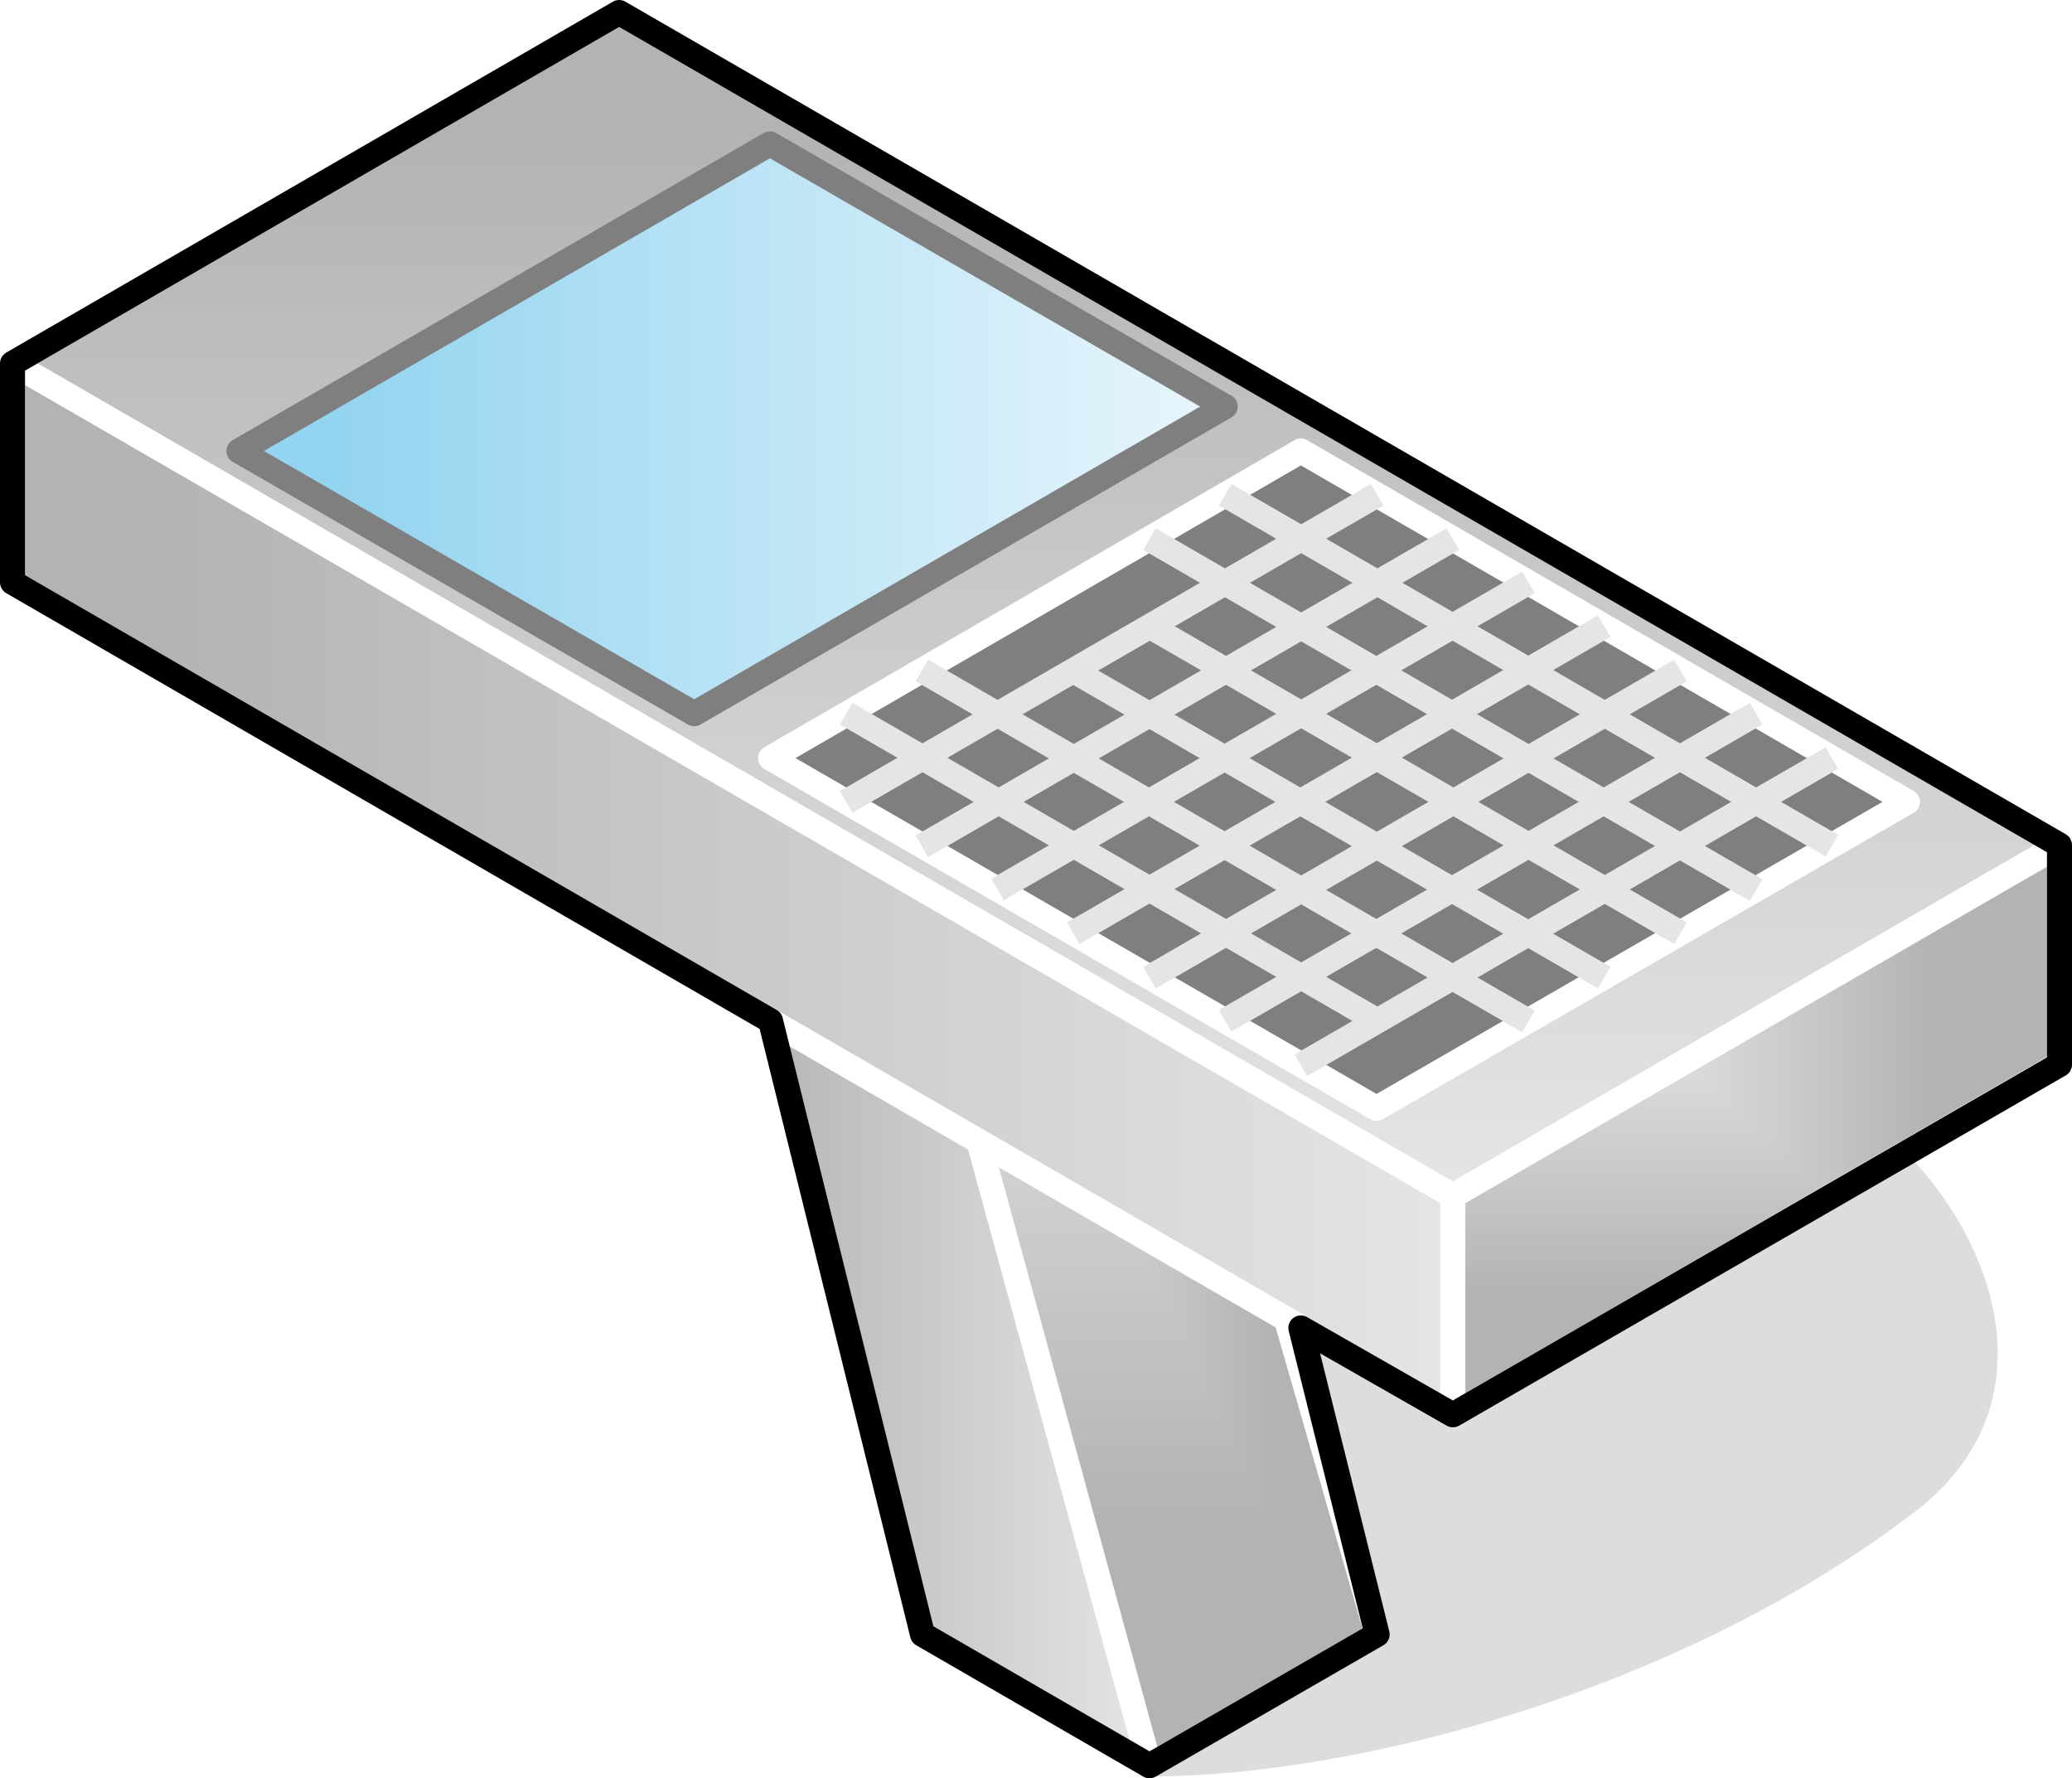 <?xml version="1.0" encoding="UTF-8"?>
<!DOCTYPE svg PUBLIC "-//W3C//DTD SVG 1.1//EN" "http://www.w3.org/Graphics/SVG/1.1/DTD/svg11.dtd">
<svg version="1.2" width="33.13mm" height="28.43mm" viewBox="3462 16891 3313 2843" preserveAspectRatio="xMidYMid" fill-rule="evenodd" stroke-width="28.222" stroke-linejoin="round" xmlns="http://www.w3.org/2000/svg" xmlns:ooo="http://xml.openoffice.org/svg/export" xmlns:xlink="http://www.w3.org/1999/xlink" xmlns:presentation="http://sun.com/xmlns/staroffice/presentation" xmlns:smil="http://www.w3.org/2001/SMIL20/" xmlns:anim="urn:oasis:names:tc:opendocument:xmlns:animation:1.0" xml:space="preserve">
 <defs class="ClipPathGroup">
  <clipPath id="presentation_clip_path" clipPathUnits="userSpaceOnUse">
   <rect x="3462" y="16891" width="3313" height="2843"/>
  </clipPath>
 </defs>
 <defs class="TextShapeIndex">
  <g ooo:slide="id1" ooo:id-list="id3 id4 id5 id6 id7 id8 id9 id10 id11 id12 id13 id14 id15 id16 id17 id18 id19 id20 id21 id22 id23 id24"/>
 </defs>
 <defs class="EmbeddedBulletChars">
  <g id="bullet-char-template(57356)" transform="scale(0,-0)">
   <path d="M 580,1141 L 1163,571 580,0 -4,571 580,1141 Z"/>
  </g>
  <g id="bullet-char-template(57354)" transform="scale(0,-0)">
   <path d="M 8,1128 L 1137,1128 1137,0 8,0 8,1128 Z"/>
  </g>
  <g id="bullet-char-template(10146)" transform="scale(0,-0)">
   <path d="M 174,0 L 602,739 174,1481 1456,739 174,0 Z M 1358,739 L 309,1346 659,739 1358,739 Z"/>
  </g>
  <g id="bullet-char-template(10132)" transform="scale(0,-0)">
   <path d="M 2015,739 L 1276,0 717,0 1260,543 174,543 174,936 1260,936 717,1481 1274,1481 2015,739 Z"/>
  </g>
  <g id="bullet-char-template(10007)" transform="scale(0,-0)">
   <path d="M 0,-2 C -7,14 -16,27 -25,37 L 356,567 C 262,823 215,952 215,954 215,979 228,992 255,992 264,992 276,990 289,987 310,991 331,999 354,1012 L 381,999 492,748 772,1049 836,1024 860,1049 C 881,1039 901,1025 922,1006 886,937 835,863 770,784 769,783 710,716 594,584 L 774,223 C 774,196 753,168 711,139 L 727,119 C 717,90 699,76 672,76 641,76 570,178 457,381 L 164,-76 C 142,-110 111,-127 72,-127 30,-127 9,-110 8,-76 1,-67 -2,-52 -2,-32 -2,-23 -1,-13 0,-2 Z"/>
  </g>
  <g id="bullet-char-template(10004)" transform="scale(0,-0)">
   <path d="M 285,-33 C 182,-33 111,30 74,156 52,228 41,333 41,471 41,549 55,616 82,672 116,743 169,778 240,778 293,778 328,747 346,684 L 369,508 C 377,444 397,411 428,410 L 1163,1116 C 1174,1127 1196,1133 1229,1133 1271,1133 1292,1118 1292,1087 L 1292,965 C 1292,929 1282,901 1262,881 L 442,47 C 390,-6 338,-33 285,-33 Z"/>
  </g>
  <g id="bullet-char-template(9679)" transform="scale(0,-0)">
   <path d="M 813,0 C 632,0 489,54 383,161 276,268 223,411 223,592 223,773 276,916 383,1023 489,1130 632,1184 813,1184 992,1184 1136,1130 1245,1023 1353,916 1407,772 1407,592 1407,412 1353,268 1245,161 1136,54 992,0 813,0 Z"/>
  </g>
  <g id="bullet-char-template(8226)" transform="scale(0,-0)">
   <path d="M 346,457 C 273,457 209,483 155,535 101,586 74,649 74,723 74,796 101,859 155,911 209,963 273,989 346,989 419,989 480,963 531,910 582,859 608,796 608,723 608,648 583,586 532,535 482,483 420,457 346,457 Z"/>
  </g>
  <g id="bullet-char-template(8211)" transform="scale(0,-0)">
   <path d="M -4,459 L 1135,459 1135,606 -4,606 -4,459 Z"/>
  </g>
 </defs>
 <defs class="TextEmbeddedBitmaps"/>
 <g class="SlideGroup">
  <g>
   <g id="id1" class="Slide" clip-path="url(#presentation_clip_path)">
    <g class="Page">
     <g class="Group">
      <g class="com.sun.star.drawing.ClosedBezierShape">
       <g id="id3">
        <rect class="BoundingBox" stroke="none" fill="none" x="5268" y="18600" width="1389" height="1133"/>
        <path fill="rgb(221,221,221)" stroke="none" d="M 5301,19711 C 5635,19711 6151,19570 6513,19291 6875,19012 6343,18468 6151,18660 5959,18852 5181,18170 5301,19711 Z"/>
        <path fill="none" stroke="rgb(221,221,221)" stroke-width="40" stroke-linejoin="round" d="M 5301,19711 C 5635,19711 6151,19570 6513,19291 6875,19012 6343,18468 6151,18660 5959,18852 5181,18170 5301,19711 Z"/>
       </g>
      </g>
      <g class="Group">
       <g class="com.sun.star.drawing.PolyPolygonShape">
        <g id="id4">
         <rect class="BoundingBox" stroke="none" fill="none" x="4794" y="17802" width="891" height="1934"/>
         <g>
          <defs>
           <pattern id="pattern1" x="4815" y="17822" width="850" height="1893" patternUnits="userSpaceOnUse">
            <g transform="translate(-4815,-17822)">
             <path fill="rgb(179,179,179)" stroke="none" d="M 4814,17821 L 5665,17821 5665,19715 4814,19715 4814,17821 Z M 4652,17461 L 5485,17461 5485,19317 4652,19317 4652,17461 Z"/>
             <path fill="rgb(180,180,180)" stroke="none" d="M 4652,17461 L 5485,17461 5485,19317 4652,19317 4652,17461 Z M 4661,17480 L 5476,17480 5476,19298 4661,19298 4661,17480 Z"/>
             <path fill="rgb(181,181,181)" stroke="none" d="M 4661,17480 L 5476,17480 5476,19298 4661,19298 4661,17480 Z M 4669,17499 L 5468,17499 5468,19279 4669,19279 4669,17499 Z"/>
             <path fill="rgb(182,182,182)" stroke="none" d="M 4669,17499 L 5468,17499 5468,19279 4669,19279 4669,17499 Z M 4678,17518 L 5459,17518 5459,19260 4678,19260 4678,17518 Z"/>
             <path fill="rgb(183,183,183)" stroke="none" d="M 4678,17518 L 5459,17518 5459,19260 4678,19260 4678,17518 Z M 4686,17537 L 5451,17537 5451,19241 4686,19241 4686,17537 Z"/>
             <path fill="rgb(184,184,184)" stroke="none" d="M 4686,17537 L 5451,17537 5451,19241 4686,19241 4686,17537 Z M 4695,17556 L 5442,17556 5442,19222 4695,19222 4695,17556 Z"/>
             <path fill="rgb(185,185,185)" stroke="none" d="M 4695,17556 L 5442,17556 5442,19222 4695,19222 4695,17556 Z M 4703,17575 L 5434,17575 5434,19203 4703,19203 4703,17575 Z"/>
             <path fill="rgb(186,186,186)" stroke="none" d="M 4703,17575 L 5434,17575 5434,19203 4703,19203 4703,17575 Z M 4712,17594 L 5425,17594 5425,19184 4712,19184 4712,17594 Z"/>
             <path fill="rgb(187,187,187)" stroke="none" d="M 4712,17594 L 5425,17594 5425,19184 4712,19184 4712,17594 Z M 4720,17613 L 5417,17613 5417,19165 4720,19165 4720,17613 Z"/>
             <path fill="rgb(188,188,188)" stroke="none" d="M 4720,17613 L 5417,17613 5417,19165 4720,19165 4720,17613 Z M 4729,17632 L 5408,17632 5408,19146 4729,19146 4729,17632 Z"/>
             <path fill="rgb(189,189,189)" stroke="none" d="M 4729,17632 L 5408,17632 5408,19146 4729,19146 4729,17632 Z M 4737,17651 L 5400,17651 5400,19127 4737,19127 4737,17651 Z"/>
             <path fill="rgb(190,190,190)" stroke="none" d="M 4737,17651 L 5400,17651 5400,19127 4737,19127 4737,17651 Z M 4746,17670 L 5391,17670 5391,19108 4746,19108 4746,17670 Z"/>
             <path fill="rgb(191,191,191)" stroke="none" d="M 4746,17670 L 5391,17670 5391,19108 4746,19108 4746,17670 Z M 4754,17689 L 5383,17689 5383,19089 4754,19089 4754,17689 Z"/>
             <path fill="rgb(192,192,192)" stroke="none" d="M 4754,17689 L 5383,17689 5383,19089 4754,19089 4754,17689 Z M 4763,17708 L 5374,17708 5374,19070 4763,19070 4763,17708 Z"/>
             <path fill="rgb(193,193,193)" stroke="none" d="M 4763,17708 L 5374,17708 5374,19070 4763,19070 4763,17708 Z M 4771,17727 L 5366,17727 5366,19051 4771,19051 4771,17727 Z"/>
             <path fill="rgb(194,194,194)" stroke="none" d="M 4771,17727 L 5366,17727 5366,19051 4771,19051 4771,17727 Z M 4780,17746 L 5357,17746 5357,19032 4780,19032 4780,17746 Z"/>
             <path fill="rgb(195,195,195)" stroke="none" d="M 4780,17746 L 5357,17746 5357,19032 4780,19032 4780,17746 Z M 4788,17765 L 5349,17765 5349,19013 4788,19013 4788,17765 Z"/>
             <path fill="rgb(196,196,196)" stroke="none" d="M 4788,17765 L 5349,17765 5349,19013 4788,19013 4788,17765 Z M 4796,17784 L 5340,17784 5340,18994 4796,18994 4796,17784 Z"/>
             <path fill="rgb(197,197,197)" stroke="none" d="M 4796,17784 L 5340,17784 5340,18994 4796,18994 4796,17784 Z M 4804,17802 L 5332,17802 5332,18975 4804,18975 4804,17802 Z"/>
             <path fill="rgb(198,198,198)" stroke="none" d="M 4804,17802 L 5332,17802 5332,18975 4804,18975 4804,17802 Z M 4813,17820 L 5323,17820 5323,18956 4813,18956 4813,17820 Z"/>
             <path fill="rgb(199,199,199)" stroke="none" d="M 4813,17820 L 5323,17820 5323,18956 4813,18956 4813,17820 Z M 4821,17839 L 5315,17839 5315,18938 4821,18938 4821,17839 Z"/>
             <path fill="rgb(200,200,200)" stroke="none" d="M 4821,17839 L 5315,17839 5315,18938 4821,18938 4821,17839 Z M 4830,17858 L 5306,17858 5306,18919 4830,18919 4830,17858 Z"/>
             <path fill="rgb(201,201,201)" stroke="none" d="M 4830,17858 L 5306,17858 5306,18919 4830,18919 4830,17858 Z M 4838,17877 L 5298,17877 5298,18900 4838,18900 4838,17877 Z"/>
             <path fill="rgb(202,202,202)" stroke="none" d="M 4838,17877 L 5298,17877 5298,18900 4838,18900 4838,17877 Z M 4847,17896 L 5289,17896 5289,18881 4847,18881 4847,17896 Z"/>
             <path fill="rgb(203,203,203)" stroke="none" d="M 4847,17896 L 5289,17896 5289,18881 4847,18881 4847,17896 Z M 4855,17915 L 5281,17915 5281,18862 4855,18862 4855,17915 Z"/>
             <path fill="rgb(204,204,204)" stroke="none" d="M 4855,17915 L 5281,17915 5281,18862 4855,18862 4855,17915 Z M 4864,17934 L 5272,17934 5272,18843 4864,18843 4864,17934 Z"/>
             <path fill="rgb(205,205,205)" stroke="none" d="M 4864,17934 L 5272,17934 5272,18843 4864,18843 4864,17934 Z M 4873,17953 L 5263,17953 5263,18824 4873,18824 4873,17953 Z"/>
             <path fill="rgb(206,206,206)" stroke="none" d="M 4873,17953 L 5263,17953 5263,18824 4873,18824 4873,17953 Z M 4881,17972 L 5255,17972 5255,18805 4881,18805 4881,17972 Z"/>
             <path fill="rgb(207,207,207)" stroke="none" d="M 4881,17972 L 5255,17972 5255,18805 4881,18805 4881,17972 Z M 4890,17991 L 5246,17991 5246,18786 4890,18786 4890,17991 Z"/>
             <path fill="rgb(208,208,208)" stroke="none" d="M 4890,17991 L 5246,17991 5246,18786 4890,18786 4890,17991 Z M 4898,18010 L 5238,18010 5238,18767 4898,18767 4898,18010 Z"/>
             <path fill="rgb(209,209,209)" stroke="none" d="M 4898,18010 L 5238,18010 5238,18767 4898,18767 4898,18010 Z M 4907,18029 L 5229,18029 5229,18748 4907,18748 4907,18029 Z"/>
             <path fill="rgb(210,210,210)" stroke="none" d="M 4907,18029 L 5229,18029 5229,18748 4907,18748 4907,18029 Z M 4915,18048 L 5221,18048 5221,18729 4915,18729 4915,18048 Z"/>
             <path fill="rgb(211,211,211)" stroke="none" d="M 4915,18048 L 5221,18048 5221,18729 4915,18729 4915,18048 Z M 4924,18067 L 5212,18067 5212,18710 4924,18710 4924,18067 Z"/>
             <path fill="rgb(212,212,212)" stroke="none" d="M 4924,18067 L 5212,18067 5212,18710 4924,18710 4924,18067 Z M 4932,18086 L 5204,18086 5204,18691 4932,18691 4932,18086 Z"/>
             <path fill="rgb(213,213,213)" stroke="none" d="M 4932,18086 L 5204,18086 5204,18691 4932,18691 4932,18086 Z M 4941,18105 L 5195,18105 5195,18672 4941,18672 4941,18105 Z"/>
             <path fill="rgb(214,214,214)" stroke="none" d="M 4941,18105 L 5195,18105 5195,18672 4941,18672 4941,18105 Z M 4949,18124 L 5187,18124 5187,18653 4949,18653 4949,18124 Z"/>
             <path fill="rgb(215,215,215)" stroke="none" d="M 4949,18124 L 5187,18124 5187,18653 4949,18653 4949,18124 Z M 4958,18143 L 5178,18143 5178,18634 4958,18634 4958,18143 Z"/>
             <path fill="rgb(216,216,216)" stroke="none" d="M 4958,18143 L 5178,18143 5178,18634 4958,18634 4958,18143 Z M 4966,18162 L 5170,18162 5170,18615 4966,18615 4966,18162 Z"/>
             <path fill="rgb(217,217,217)" stroke="none" d="M 4966,18162 L 5170,18162 5170,18615 4966,18615 4966,18162 Z M 4975,18181 L 5161,18181 5161,18596 4975,18596 4975,18181 Z"/>
             <path fill="rgb(218,218,218)" stroke="none" d="M 4975,18181 L 5161,18181 5161,18596 4975,18596 4975,18181 Z M 4983,18199 L 5153,18199 5153,18577 4983,18577 4983,18199 Z"/>
             <path fill="rgb(219,219,219)" stroke="none" d="M 4983,18199 L 5153,18199 5153,18577 4983,18577 4983,18199 Z M 4992,18218 L 5144,18218 5144,18559 4992,18559 4992,18218 Z"/>
             <path fill="rgb(220,220,220)" stroke="none" d="M 4992,18218 L 5144,18218 5144,18559 4992,18559 4992,18218 Z M 5000,18237 L 5136,18237 5136,18540 5000,18540 5000,18237 Z"/>
             <path fill="rgb(221,221,221)" stroke="none" d="M 5000,18237 L 5136,18237 5136,18540 5000,18540 5000,18237 Z M 5009,18256 L 5127,18256 5127,18521 5009,18521 5009,18256 Z"/>
             <path fill="rgb(222,222,222)" stroke="none" d="M 5009,18256 L 5127,18256 5127,18521 5009,18521 5009,18256 Z M 5017,18275 L 5119,18275 5119,18502 5017,18502 5017,18275 Z"/>
             <path fill="rgb(223,223,223)" stroke="none" d="M 5017,18275 L 5119,18275 5119,18502 5017,18502 5017,18275 Z M 5026,18294 L 5110,18294 5110,18483 5026,18483 5026,18294 Z"/>
             <path fill="rgb(224,224,224)" stroke="none" d="M 5026,18294 L 5110,18294 5110,18483 5026,18483 5026,18294 Z M 5034,18313 L 5102,18313 5102,18464 5034,18464 5034,18313 Z"/>
             <path fill="rgb(225,225,225)" stroke="none" d="M 5034,18313 L 5102,18313 5102,18464 5034,18464 5034,18313 Z M 5043,18332 L 5093,18332 5093,18445 5043,18445 5043,18332 Z"/>
             <path fill="rgb(226,226,226)" stroke="none" d="M 5043,18332 L 5093,18332 5093,18445 5043,18445 5043,18332 Z M 5051,18351 L 5085,18351 5085,18426 5051,18426 5051,18351 Z"/>
             <path fill="rgb(227,227,227)" stroke="none" d="M 5051,18351 L 5085,18351 5085,18426 5051,18426 5051,18351 Z M 5060,18370 L 5076,18370 5076,18407 5060,18407 5060,18370 Z"/>
             <path fill="rgb(229,229,229)" stroke="none" d="M 5060,18370 L 5076,18370 5076,18407 5060,18407 5060,18370 Z"/>
            </g>
           </pattern>
          </defs>
          <path style="fill:url(#pattern1)" d="M 5664,19504 L 5179,17822 4815,18032 5300,19714 5664,19504 Z"/>
         </g>
         <path fill="none" stroke="rgb(255,255,255)" stroke-width="40" stroke-linejoin="round" d="M 5664,19504 L 5179,17822 4815,18032 5300,19714 5664,19504 Z"/>
        </g>
       </g>
       <g class="com.sun.star.drawing.PolyPolygonShape">
        <g id="id5">
         <rect class="BoundingBox" stroke="none" fill="none" x="4552" y="18153" width="770" height="1582"/>
         <g>
          <defs>
           <linearGradient id="gradient1" x1="4571" y1="18943" x2="5302" y2="18943" gradientUnits="userSpaceOnUse">
            <stop offset="0.1" style="stop-color:rgb(179,179,179)"/>
            <stop offset="1" style="stop-color:rgb(229,229,229)"/>
           </linearGradient>
          </defs>
          <path style="fill:url(#gradient1)" d="M 5300,19714 L 4936,18383 4572,18173 4936,19504 5300,19714 Z"/>
         </g>
         <path fill="none" stroke="rgb(255,255,255)" stroke-width="40" stroke-linejoin="round" d="M 5300,19714 L 4936,18383 4572,18173 4936,19504 5300,19714 Z"/>
        </g>
       </g>
       <g class="com.sun.star.drawing.PolyPolygonShape">
        <g id="id6">
         <rect class="BoundingBox" stroke="none" fill="none" x="3461" y="16891" width="3315" height="1933"/>
         <g>
          <defs>
           <linearGradient id="gradient2" x1="5118" y1="16911" x2="5118" y2="18803" gradientUnits="userSpaceOnUse">
            <stop offset="0.1" style="stop-color:rgb(179,179,179)"/>
            <stop offset="1" style="stop-color:rgb(229,229,229)"/>
           </linearGradient>
          </defs>
          <path style="fill:url(#gradient2)" d="M 5785,18803 L 6755,18242 4452,16911 3482,17472 5785,18803 Z"/>
         </g>
         <path fill="none" stroke="rgb(255,255,255)" stroke-width="40" stroke-linejoin="round" d="M 5785,18803 L 6755,18242 4452,16911 3482,17472 5785,18803 Z"/>
        </g>
       </g>
       <g class="com.sun.star.drawing.PolyPolygonShape">
        <g id="id7">
         <rect class="BoundingBox" stroke="none" fill="none" x="4673" y="17592" width="1860" height="1092"/>
         <path fill="rgb(127,127,127)" stroke="none" d="M 6512,18173 L 5542,17612 4694,18103 5663,18663 6512,18173 Z"/>
         <path fill="none" stroke="rgb(255,255,255)" stroke-width="40" stroke-linejoin="round" d="M 6512,18173 L 5542,17612 4694,18103 5663,18663 6512,18173 Z"/>
        </g>
       </g>
       <g class="com.sun.star.drawing.PolyPolygonShape">
        <g id="id8">
         <rect class="BoundingBox" stroke="none" fill="none" x="3824" y="17101" width="1618" height="952"/>
         <g>
          <defs>
           <linearGradient id="gradient3" x1="3844" y1="17576" x2="5421" y2="17576" gradientUnits="userSpaceOnUse">
            <stop offset="0.1" style="stop-color:rgb(147,212,240)"/>
            <stop offset="1" style="stop-color:rgb(233,246,252)"/>
           </linearGradient>
          </defs>
          <path style="fill:url(#gradient3)" d="M 5421,17541 L 4693,17121 3844,17612 4572,18032 5421,17541 Z"/>
         </g>
         <path fill="none" stroke="rgb(127,127,127)" stroke-width="40" stroke-linejoin="round" d="M 5421,17541 L 4693,17121 3844,17612 4572,18032 5421,17541 Z"/>
        </g>
       </g>
       <g class="com.sun.star.drawing.PolyPolygonShape">
        <g id="id9">
         <rect class="BoundingBox" stroke="none" fill="none" x="3462" y="17452" width="2344" height="1723"/>
         <g>
          <defs>
           <linearGradient id="gradient4" x1="3481" y1="18313" x2="5785" y2="18313" gradientUnits="userSpaceOnUse">
            <stop offset="0.1" style="stop-color:rgb(179,179,179)"/>
            <stop offset="1" style="stop-color:rgb(229,229,229)"/>
           </linearGradient>
          </defs>
          <path style="fill:url(#gradient4)" d="M 5785,19154 L 5785,18803 3482,17472 3482,17822 5785,19154 Z"/>
         </g>
         <path fill="none" stroke="rgb(255,255,255)" stroke-width="40" stroke-linejoin="round" d="M 5785,19154 L 5785,18803 3482,17472 3482,17822 5785,19154 Z"/>
        </g>
       </g>
       <g class="com.sun.star.drawing.LineShape">
        <g id="id10">
         <rect class="BoundingBox" stroke="none" fill="none" x="4916" y="17733" width="890" height="532"/>
         <path fill="none" stroke="rgb(229,229,229)" stroke-width="40" stroke-linejoin="round" d="M 5785,17753 L 4936,18244"/>
        </g>
       </g>
       <g class="com.sun.star.drawing.LineShape">
        <g id="id11">
         <rect class="BoundingBox" stroke="none" fill="none" x="4795" y="18012" width="890" height="532"/>
         <path fill="none" stroke="rgb(229,229,229)" stroke-width="40" stroke-linejoin="round" d="M 5664,18523 L 4815,18032"/>
        </g>
       </g>
       <g class="com.sun.star.drawing.LineShape">
        <g id="id12">
         <rect class="BoundingBox" stroke="none" fill="none" x="5401" y="17662" width="1011" height="602"/>
         <path fill="none" stroke="rgb(229,229,229)" stroke-width="40" stroke-linejoin="round" d="M 6391,18243 L 5421,17682"/>
        </g>
       </g>
       <g class="com.sun.star.drawing.LineShape">
        <g id="id13">
         <rect class="BoundingBox" stroke="none" fill="none" x="5280" y="17733" width="1011" height="602"/>
         <path fill="none" stroke="rgb(229,229,229)" stroke-width="40" stroke-linejoin="round" d="M 6270,18314 L 5300,17753"/>
        </g>
       </g>
       <g class="com.sun.star.drawing.LineShape">
        <g id="id14">
         <rect class="BoundingBox" stroke="none" fill="none" x="5280" y="17872" width="890" height="532"/>
         <path fill="none" stroke="rgb(229,229,229)" stroke-width="40" stroke-linejoin="round" d="M 6149,18383 L 5300,17892"/>
        </g>
       </g>
       <g class="com.sun.star.drawing.PolyPolygonShape">
        <g id="id15">
         <rect class="BoundingBox" stroke="none" fill="none" x="5765" y="18222" width="1011" height="952"/>
         <g>
          <defs>
           <pattern id="pattern2" x="5785" y="18242" width="971" height="912" patternUnits="userSpaceOnUse">
            <g transform="translate(-5785,-18242)">
             <path fill="rgb(179,179,179)" stroke="none" d="M 5784,18241 L 6756,18241 6756,19154 5784,19154 5784,18241 Z M 5599,18068 L 6551,18068 6551,18961 5599,18961 5599,18068 Z"/>
             <path fill="rgb(180,180,180)" stroke="none" d="M 5599,18068 L 6551,18068 6551,18961 5599,18961 5599,18068 Z M 5609,18077 L 6541,18077 6541,18952 5609,18952 5609,18077 Z"/>
             <path fill="rgb(181,181,181)" stroke="none" d="M 5609,18077 L 6541,18077 6541,18952 5609,18952 5609,18077 Z M 5619,18086 L 6531,18086 6531,18943 5619,18943 5619,18086 Z"/>
             <path fill="rgb(182,182,182)" stroke="none" d="M 5619,18086 L 6531,18086 6531,18943 5619,18943 5619,18086 Z M 5628,18095 L 6522,18095 6522,18934 5628,18934 5628,18095 Z"/>
             <path fill="rgb(183,183,183)" stroke="none" d="M 5628,18095 L 6522,18095 6522,18934 5628,18934 5628,18095 Z M 5638,18104 L 6512,18104 6512,18925 5638,18925 5638,18104 Z"/>
             <path fill="rgb(184,184,184)" stroke="none" d="M 5638,18104 L 6512,18104 6512,18925 5638,18925 5638,18104 Z M 5648,18113 L 6502,18113 6502,18916 5648,18916 5648,18113 Z"/>
             <path fill="rgb(185,185,185)" stroke="none" d="M 5648,18113 L 6502,18113 6502,18916 5648,18916 5648,18113 Z M 5658,18122 L 6492,18122 6492,18907 5658,18907 5658,18122 Z"/>
             <path fill="rgb(186,186,186)" stroke="none" d="M 5658,18122 L 6492,18122 6492,18907 5658,18907 5658,18122 Z M 5667,18132 L 6483,18132 6483,18897 5667,18897 5667,18132 Z"/>
             <path fill="rgb(187,187,187)" stroke="none" d="M 5667,18132 L 6483,18132 6483,18897 5667,18897 5667,18132 Z M 5677,18141 L 6473,18141 6473,18888 5677,18888 5677,18141 Z"/>
             <path fill="rgb(188,188,188)" stroke="none" d="M 5677,18141 L 6473,18141 6473,18888 5677,18888 5677,18141 Z M 5687,18150 L 6463,18150 6463,18879 5687,18879 5687,18150 Z"/>
             <path fill="rgb(189,189,189)" stroke="none" d="M 5687,18150 L 6463,18150 6463,18879 5687,18879 5687,18150 Z M 5697,18159 L 6453,18159 6453,18870 5697,18870 5697,18159 Z"/>
             <path fill="rgb(190,190,190)" stroke="none" d="M 5697,18159 L 6453,18159 6453,18870 5697,18870 5697,18159 Z M 5706,18168 L 6444,18168 6444,18861 5706,18861 5706,18168 Z"/>
             <path fill="rgb(191,191,191)" stroke="none" d="M 5706,18168 L 6444,18168 6444,18861 5706,18861 5706,18168 Z M 5716,18177 L 6434,18177 6434,18852 5716,18852 5716,18177 Z"/>
             <path fill="rgb(192,192,192)" stroke="none" d="M 5716,18177 L 6434,18177 6434,18852 5716,18852 5716,18177 Z M 5726,18186 L 6424,18186 6424,18843 5726,18843 5726,18186 Z"/>
             <path fill="rgb(193,193,193)" stroke="none" d="M 5726,18186 L 6424,18186 6424,18843 5726,18843 5726,18186 Z M 5735,18196 L 6415,18196 6415,18833 5735,18833 5735,18196 Z"/>
             <path fill="rgb(194,194,194)" stroke="none" d="M 5735,18196 L 6415,18196 6415,18833 5735,18833 5735,18196 Z M 5745,18205 L 6405,18205 6405,18824 5745,18824 5745,18205 Z"/>
             <path fill="rgb(195,195,195)" stroke="none" d="M 5745,18205 L 6405,18205 6405,18824 5745,18824 5745,18205 Z M 5755,18214 L 6395,18214 6395,18815 5755,18815 5755,18214 Z"/>
             <path fill="rgb(196,196,196)" stroke="none" d="M 5755,18214 L 6395,18214 6395,18815 5755,18815 5755,18214 Z M 5765,18222 L 6385,18222 6385,18806 5765,18806 5765,18222 Z"/>
             <path fill="rgb(197,197,197)" stroke="none" d="M 5765,18222 L 6385,18222 6385,18806 5765,18806 5765,18222 Z M 5773,18231 L 6376,18231 6376,18797 5773,18797 5773,18231 Z"/>
             <path fill="rgb(198,198,198)" stroke="none" d="M 5773,18231 L 6376,18231 6376,18797 5773,18797 5773,18231 Z M 5783,18240 L 6366,18240 6366,18788 5783,18788 5783,18240 Z"/>
             <path fill="rgb(199,199,199)" stroke="none" d="M 5783,18240 L 6366,18240 6366,18788 5783,18788 5783,18240 Z M 5793,18249 L 6356,18249 6356,18779 5793,18779 5793,18249 Z"/>
             <path fill="rgb(200,200,200)" stroke="none" d="M 5793,18249 L 6356,18249 6356,18779 5793,18779 5793,18249 Z M 5803,18259 L 6346,18259 6346,18769 5803,18769 5803,18259 Z"/>
             <path fill="rgb(201,201,201)" stroke="none" d="M 5803,18259 L 6346,18259 6346,18769 5803,18769 5803,18259 Z M 5812,18268 L 6337,18268 6337,18760 5812,18760 5812,18268 Z"/>
             <path fill="rgb(202,202,202)" stroke="none" d="M 5812,18268 L 6337,18268 6337,18760 5812,18760 5812,18268 Z M 5822,18277 L 6327,18277 6327,18751 5822,18751 5822,18277 Z"/>
             <path fill="rgb(203,203,203)" stroke="none" d="M 5822,18277 L 6327,18277 6327,18751 5822,18751 5822,18277 Z M 5832,18286 L 6317,18286 6317,18742 5832,18742 5832,18286 Z"/>
             <path fill="rgb(204,204,204)" stroke="none" d="M 5832,18286 L 6317,18286 6317,18742 5832,18742 5832,18286 Z M 5841,18295 L 6308,18295 6308,18733 5841,18733 5841,18295 Z"/>
             <path fill="rgb(205,205,205)" stroke="none" d="M 5841,18295 L 6308,18295 6308,18733 5841,18733 5841,18295 Z M 5851,18304 L 6298,18304 6298,18724 5851,18724 5851,18304 Z"/>
             <path fill="rgb(206,206,206)" stroke="none" d="M 5851,18304 L 6298,18304 6298,18724 5851,18724 5851,18304 Z M 5861,18313 L 6288,18313 6288,18715 5861,18715 5861,18313 Z"/>
             <path fill="rgb(207,207,207)" stroke="none" d="M 5861,18313 L 6288,18313 6288,18715 5861,18715 5861,18313 Z M 5871,18323 L 6278,18323 6278,18705 5871,18705 5871,18323 Z"/>
             <path fill="rgb(208,208,208)" stroke="none" d="M 5871,18323 L 6278,18323 6278,18705 5871,18705 5871,18323 Z M 5880,18332 L 6269,18332 6269,18696 5880,18696 5880,18332 Z"/>
             <path fill="rgb(209,209,209)" stroke="none" d="M 5880,18332 L 6269,18332 6269,18696 5880,18696 5880,18332 Z M 5890,18341 L 6259,18341 6259,18687 5890,18687 5890,18341 Z"/>
             <path fill="rgb(210,210,210)" stroke="none" d="M 5890,18341 L 6259,18341 6259,18687 5890,18687 5890,18341 Z M 5900,18350 L 6249,18350 6249,18678 5900,18678 5900,18350 Z"/>
             <path fill="rgb(211,211,211)" stroke="none" d="M 5900,18350 L 6249,18350 6249,18678 5900,18678 5900,18350 Z M 5910,18359 L 6239,18359 6239,18669 5910,18669 5910,18359 Z"/>
             <path fill="rgb(212,212,212)" stroke="none" d="M 5910,18359 L 6239,18359 6239,18669 5910,18669 5910,18359 Z M 5919,18368 L 6230,18368 6230,18660 5919,18660 5919,18368 Z"/>
             <path fill="rgb(213,213,213)" stroke="none" d="M 5919,18368 L 6230,18368 6230,18660 5919,18660 5919,18368 Z M 5929,18377 L 6220,18377 6220,18651 5929,18651 5929,18377 Z"/>
             <path fill="rgb(214,214,214)" stroke="none" d="M 5929,18377 L 6220,18377 6220,18651 5929,18651 5929,18377 Z M 5939,18387 L 6210,18387 6210,18641 5939,18641 5939,18387 Z"/>
             <path fill="rgb(215,215,215)" stroke="none" d="M 5939,18387 L 6210,18387 6210,18641 5939,18641 5939,18387 Z M 5949,18396 L 6200,18396 6200,18632 5949,18632 5949,18396 Z"/>
             <path fill="rgb(216,216,216)" stroke="none" d="M 5949,18396 L 6200,18396 6200,18632 5949,18632 5949,18396 Z M 5958,18405 L 6191,18405 6191,18623 5958,18623 5958,18405 Z"/>
             <path fill="rgb(217,217,217)" stroke="none" d="M 5958,18405 L 6191,18405 6191,18623 5958,18623 5958,18405 Z M 5968,18414 L 6181,18414 6181,18614 5968,18614 5968,18414 Z"/>
             <path fill="rgb(218,218,218)" stroke="none" d="M 5968,18414 L 6181,18414 6181,18614 5968,18614 5968,18414 Z M 5978,18423 L 6171,18423 6171,18605 5978,18605 5978,18423 Z"/>
             <path fill="rgb(219,219,219)" stroke="none" d="M 5978,18423 L 6171,18423 6171,18605 5978,18605 5978,18423 Z M 5987,18432 L 6162,18432 6162,18596 5987,18596 5987,18432 Z"/>
             <path fill="rgb(220,220,220)" stroke="none" d="M 5987,18432 L 6162,18432 6162,18596 5987,18596 5987,18432 Z M 5997,18441 L 6152,18441 6152,18587 5997,18587 5997,18441 Z"/>
             <path fill="rgb(221,221,221)" stroke="none" d="M 5997,18441 L 6152,18441 6152,18587 5997,18587 5997,18441 Z M 6007,18451 L 6142,18451 6142,18577 6007,18577 6007,18451 Z"/>
             <path fill="rgb(222,222,222)" stroke="none" d="M 6007,18451 L 6142,18451 6142,18577 6007,18577 6007,18451 Z M 6017,18460 L 6132,18460 6132,18568 6017,18568 6017,18460 Z"/>
             <path fill="rgb(223,223,223)" stroke="none" d="M 6017,18460 L 6132,18460 6132,18568 6017,18568 6017,18460 Z M 6026,18469 L 6123,18469 6123,18559 6026,18559 6026,18469 Z"/>
             <path fill="rgb(224,224,224)" stroke="none" d="M 6026,18469 L 6123,18469 6123,18559 6026,18559 6026,18469 Z M 6036,18478 L 6113,18478 6113,18550 6036,18550 6036,18478 Z"/>
             <path fill="rgb(225,225,225)" stroke="none" d="M 6036,18478 L 6113,18478 6113,18550 6036,18550 6036,18478 Z M 6046,18487 L 6103,18487 6103,18541 6046,18541 6046,18487 Z"/>
             <path fill="rgb(226,226,226)" stroke="none" d="M 6046,18487 L 6103,18487 6103,18541 6046,18541 6046,18487 Z M 6056,18496 L 6093,18496 6093,18532 6056,18532 6056,18496 Z"/>
             <path fill="rgb(227,227,227)" stroke="none" d="M 6056,18496 L 6093,18496 6093,18532 6056,18532 6056,18496 Z M 6065,18505 L 6084,18505 6084,18523 6065,18523 6065,18505 Z"/>
             <path fill="rgb(229,229,229)" stroke="none" d="M 6065,18505 L 6084,18505 6084,18523 6065,18523 6065,18505 Z"/>
            </g>
           </pattern>
          </defs>
          <path style="fill:url(#pattern2)" d="M 6755,18592 L 6755,18242 5785,18803 5785,19153 6755,18592 Z"/>
         </g>
         <path fill="none" stroke="rgb(255,255,255)" stroke-width="40" stroke-linejoin="round" d="M 6755,18592 L 6755,18242 5785,18803 5785,19153 6755,18592 Z"/>
        </g>
       </g>
       <g class="com.sun.star.drawing.PolyPolygonShape">
        <g id="id16">
         <rect class="BoundingBox" stroke="none" fill="none" x="3461" y="16891" width="3315" height="2844"/>
         <path fill="none" stroke="rgb(0,0,0)" stroke-width="40" stroke-linejoin="round" d="M 6755,18242 L 4452,16911 3482,17472 3482,17822 4694,18523 4937,19504 5300,19714 5664,19504 5542,19014 5785,19153 6755,18593 6755,18242 Z"/>
        </g>
       </g>
       <g class="com.sun.star.drawing.LineShape">
        <g id="id17">
         <rect class="BoundingBox" stroke="none" fill="none" x="4916" y="17943" width="1011" height="602"/>
         <path fill="none" stroke="rgb(229,229,229)" stroke-width="40" stroke-linejoin="round" d="M 5906,18524 L 4936,17963"/>
        </g>
       </g>
       <g class="com.sun.star.drawing.LineShape">
        <g id="id18">
         <rect class="BoundingBox" stroke="none" fill="none" x="5158" y="17943" width="890" height="532"/>
         <path fill="none" stroke="rgb(229,229,229)" stroke-width="40" stroke-linejoin="round" d="M 6027,18454 L 5178,17963"/>
        </g>
       </g>
       <g class="com.sun.star.drawing.LineShape">
        <g id="id19">
         <rect class="BoundingBox" stroke="none" fill="none" x="4795" y="17662" width="890" height="532"/>
         <path fill="none" stroke="rgb(229,229,229)" stroke-width="40" stroke-linejoin="round" d="M 5664,17682 L 4815,18173"/>
        </g>
       </g>
       <g class="com.sun.star.drawing.LineShape">
        <g id="id20">
         <rect class="BoundingBox" stroke="none" fill="none" x="5037" y="17802" width="890" height="532"/>
         <path fill="none" stroke="rgb(229,229,229)" stroke-width="40" stroke-linejoin="round" d="M 5906,17822 L 5057,18313"/>
        </g>
       </g>
       <g class="com.sun.star.drawing.LineShape">
        <g id="id21">
         <rect class="BoundingBox" stroke="none" fill="none" x="5158" y="17872" width="890" height="532"/>
         <path fill="none" stroke="rgb(229,229,229)" stroke-width="40" stroke-linejoin="round" d="M 6027,17892 L 5178,18383"/>
        </g>
       </g>
       <g class="com.sun.star.drawing.LineShape">
        <g id="id22">
         <rect class="BoundingBox" stroke="none" fill="none" x="5280" y="17943" width="890" height="532"/>
         <path fill="none" stroke="rgb(229,229,229)" stroke-width="40" stroke-linejoin="round" d="M 6149,17963 L 5300,18454"/>
        </g>
       </g>
       <g class="com.sun.star.drawing.LineShape">
        <g id="id23">
         <rect class="BoundingBox" stroke="none" fill="none" x="5522" y="18083" width="890" height="532"/>
         <path fill="none" stroke="rgb(229,229,229)" stroke-width="40" stroke-linejoin="round" d="M 6391,18103 L 5542,18594"/>
        </g>
       </g>
       <g class="com.sun.star.drawing.LineShape">
        <g id="id24">
         <rect class="BoundingBox" stroke="none" fill="none" x="5401" y="18012" width="890" height="532"/>
         <path fill="none" stroke="rgb(229,229,229)" stroke-width="40" stroke-linejoin="round" d="M 6270,18032 L 5421,18523"/>
        </g>
       </g>
      </g>
     </g>
    </g>
   </g>
  </g>
 </g>
</svg>